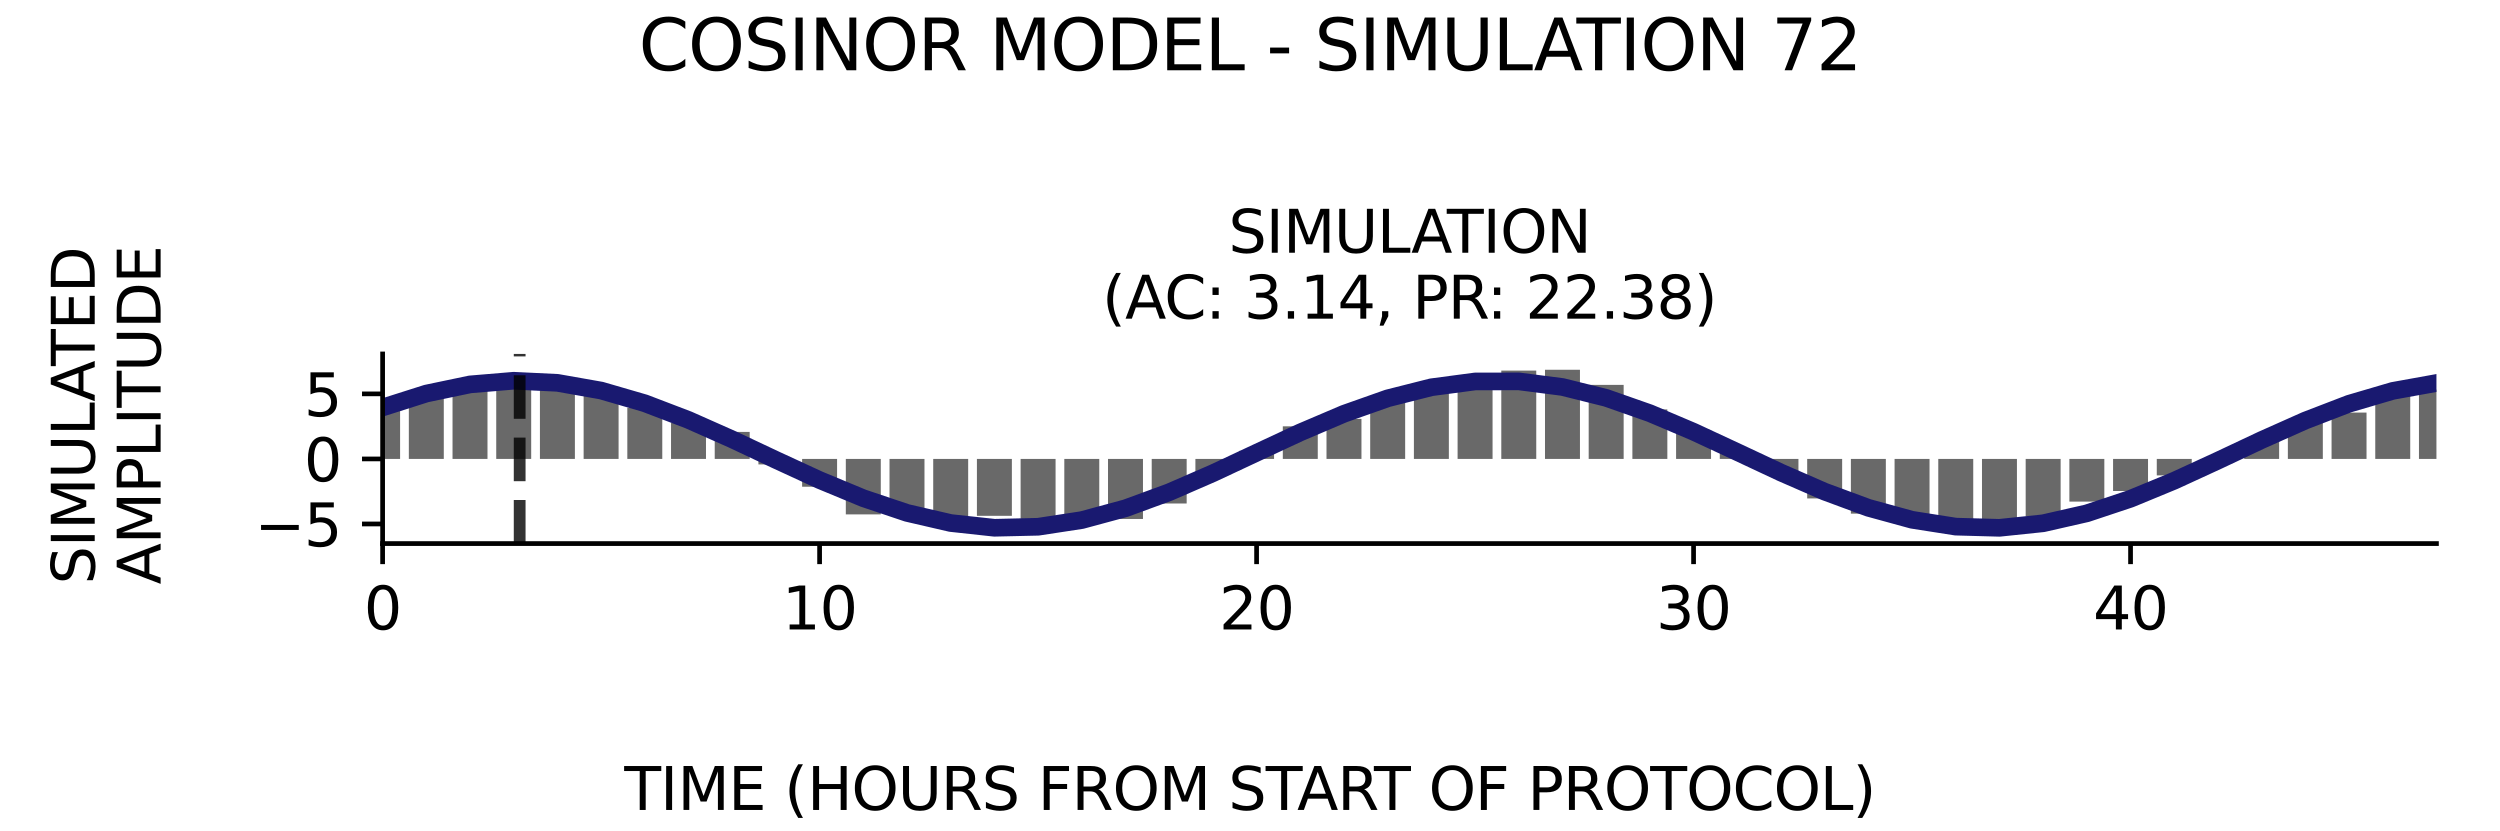 <?xml version="1.0" encoding="utf-8" standalone="no"?>
<!DOCTYPE svg PUBLIC "-//W3C//DTD SVG 1.1//EN"
  "http://www.w3.org/Graphics/SVG/1.1/DTD/svg11.dtd">
<svg xmlns:xlink="http://www.w3.org/1999/xlink" width="424.8pt" height="141.12pt" viewBox="0 0 424.8 141.12" xmlns="http://www.w3.org/2000/svg" version="1.1">
 <defs>
  <style type="text/css">*{stroke-linejoin: round; stroke-linecap: butt}</style>
 </defs>
 <g id="figure_1">
  <g id="patch_1">
   <path d="M 0 141.12 
L 424.8 141.12 
L 424.8 0 
L 0 0 
z
" style="fill: #ffffff"/>
  </g>
  <g id="axes_1">
   <g id="patch_2">
    <path d="M 65.014 92.36 
L 414 92.36 
L 414 60.144 
L 65.014 60.144 
z
" style="fill: #ffffff"/>
   </g>
   <g id="patch_3">
    <path d="M 62.044 77.981 
L 67.984 77.981 
L 67.984 69.842 
L 62.044 69.842 
z
" clip-path="url(#pfe3964c6c2)" style="fill: #696969"/>
   </g>
   <g id="patch_4">
    <path d="M 69.469 77.981 
L 75.409 77.981 
L 75.409 66.998 
L 69.469 66.998 
z
" clip-path="url(#pfe3964c6c2)" style="fill: #696969"/>
   </g>
   <g id="patch_5">
    <path d="M 76.894 77.981 
L 82.835 77.981 
L 82.835 65.329 
L 76.894 65.329 
z
" clip-path="url(#pfe3964c6c2)" style="fill: #696969"/>
   </g>
   <g id="patch_6">
    <path d="M 84.32 77.981 
L 90.26 77.981 
L 90.26 64.87 
L 84.32 64.87 
z
" clip-path="url(#pfe3964c6c2)" style="fill: #696969"/>
   </g>
   <g id="patch_7">
    <path d="M 91.745 77.981 
L 97.685 77.981 
L 97.685 65.57 
L 91.745 65.57 
z
" clip-path="url(#pfe3964c6c2)" style="fill: #696969"/>
   </g>
   <g id="patch_8">
    <path d="M 99.17 77.981 
L 105.11 77.981 
L 105.11 66.814 
L 99.17 66.814 
z
" clip-path="url(#pfe3964c6c2)" style="fill: #696969"/>
   </g>
   <g id="patch_9">
    <path d="M 106.595 77.981 
L 112.535 77.981 
L 112.535 69.276 
L 106.595 69.276 
z
" clip-path="url(#pfe3964c6c2)" style="fill: #696969"/>
   </g>
   <g id="patch_10">
    <path d="M 114.021 77.981 
L 119.961 77.981 
L 119.961 71.878 
L 114.021 71.878 
z
" clip-path="url(#pfe3964c6c2)" style="fill: #696969"/>
   </g>
   <g id="patch_11">
    <path d="M 121.446 77.981 
L 127.386 77.981 
L 127.386 73.391 
L 121.446 73.391 
z
" clip-path="url(#pfe3964c6c2)" style="fill: #696969"/>
   </g>
   <g id="patch_12">
    <path d="M 128.871 77.981 
L 134.811 77.981 
L 134.811 78.915 
L 128.871 78.915 
z
" clip-path="url(#pfe3964c6c2)" style="fill: #696969"/>
   </g>
   <g id="patch_13">
    <path d="M 136.296 77.981 
L 142.236 77.981 
L 142.236 82.705 
L 136.296 82.705 
z
" clip-path="url(#pfe3964c6c2)" style="fill: #696969"/>
   </g>
   <g id="patch_14">
    <path d="M 143.721 77.981 
L 149.662 77.981 
L 149.662 87.405 
L 143.721 87.405 
z
" clip-path="url(#pfe3964c6c2)" style="fill: #696969"/>
   </g>
   <g id="patch_15">
    <path d="M 151.147 77.981 
L 157.087 77.981 
L 157.087 87.159 
L 151.147 87.159 
z
" clip-path="url(#pfe3964c6c2)" style="fill: #696969"/>
   </g>
   <g id="patch_16">
    <path d="M 158.572 77.981 
L 164.512 77.981 
L 164.512 89.009 
L 158.572 89.009 
z
" clip-path="url(#pfe3964c6c2)" style="fill: #696969"/>
   </g>
   <g id="patch_17">
    <path d="M 165.997 77.981 
L 171.937 77.981 
L 171.937 87.649 
L 165.997 87.649 
z
" clip-path="url(#pfe3964c6c2)" style="fill: #696969"/>
   </g>
   <g id="patch_18">
    <path d="M 173.422 77.981 
L 179.363 77.981 
L 179.363 88.183 
L 173.422 88.183 
z
" clip-path="url(#pfe3964c6c2)" style="fill: #696969"/>
   </g>
   <g id="patch_19">
    <path d="M 180.848 77.981 
L 186.788 77.981 
L 186.788 87.962 
L 180.848 87.962 
z
" clip-path="url(#pfe3964c6c2)" style="fill: #696969"/>
   </g>
   <g id="patch_20">
    <path d="M 188.273 77.981 
L 194.213 77.981 
L 194.213 88.184 
L 188.273 88.184 
z
" clip-path="url(#pfe3964c6c2)" style="fill: #696969"/>
   </g>
   <g id="patch_21">
    <path d="M 195.698 77.981 
L 201.638 77.981 
L 201.638 85.554 
L 195.698 85.554 
z
" clip-path="url(#pfe3964c6c2)" style="fill: #696969"/>
   </g>
   <g id="patch_22">
    <path d="M 203.123 77.981 
L 209.064 77.981 
L 209.064 80.601 
L 203.123 80.601 
z
" clip-path="url(#pfe3964c6c2)" style="fill: #696969"/>
   </g>
   <g id="patch_23">
    <path d="M 210.549 77.981 
L 216.489 77.981 
L 216.489 76.61 
L 210.549 76.61 
z
" clip-path="url(#pfe3964c6c2)" style="fill: #696969"/>
   </g>
   <g id="patch_24">
    <path d="M 217.974 77.981 
L 223.914 77.981 
L 223.914 72.442 
L 217.974 72.442 
z
" clip-path="url(#pfe3964c6c2)" style="fill: #696969"/>
   </g>
   <g id="patch_25">
    <path d="M 225.399 77.981 
L 231.339 77.981 
L 231.339 71.173 
L 225.399 71.173 
z
" clip-path="url(#pfe3964c6c2)" style="fill: #696969"/>
   </g>
   <g id="patch_26">
    <path d="M 232.824 77.981 
L 238.764 77.981 
L 238.764 68.348 
L 232.824 68.348 
z
" clip-path="url(#pfe3964c6c2)" style="fill: #696969"/>
   </g>
   <g id="patch_27">
    <path d="M 240.25 77.981 
L 246.19 77.981 
L 246.19 66.789 
L 240.25 66.789 
z
" clip-path="url(#pfe3964c6c2)" style="fill: #696969"/>
   </g>
   <g id="patch_28">
    <path d="M 247.675 77.981 
L 253.615 77.981 
L 253.615 64.055 
L 247.675 64.055 
z
" clip-path="url(#pfe3964c6c2)" style="fill: #696969"/>
   </g>
   <g id="patch_29">
    <path d="M 255.1 77.981 
L 261.04 77.981 
L 261.04 62.97 
L 255.1 62.97 
z
" clip-path="url(#pfe3964c6c2)" style="fill: #696969"/>
   </g>
   <g id="patch_30">
    <path d="M 262.525 77.981 
L 268.465 77.981 
L 268.465 62.829 
L 262.525 62.829 
z
" clip-path="url(#pfe3964c6c2)" style="fill: #696969"/>
   </g>
   <g id="patch_31">
    <path d="M 269.95 77.981 
L 275.891 77.981 
L 275.891 65.399 
L 269.95 65.399 
z
" clip-path="url(#pfe3964c6c2)" style="fill: #696969"/>
   </g>
   <g id="patch_32">
    <path d="M 277.376 77.981 
L 283.316 77.981 
L 283.316 69.571 
L 277.376 69.571 
z
" clip-path="url(#pfe3964c6c2)" style="fill: #696969"/>
   </g>
   <g id="patch_33">
    <path d="M 284.801 77.981 
L 290.741 77.981 
L 290.741 73.257 
L 284.801 73.257 
z
" clip-path="url(#pfe3964c6c2)" style="fill: #696969"/>
   </g>
   <g id="patch_34">
    <path d="M 292.226 77.981 
L 298.166 77.981 
L 298.166 76.729 
L 292.226 76.729 
z
" clip-path="url(#pfe3964c6c2)" style="fill: #696969"/>
   </g>
   <g id="patch_35">
    <path d="M 299.651 77.981 
L 305.592 77.981 
L 305.592 80.432 
L 299.651 80.432 
z
" clip-path="url(#pfe3964c6c2)" style="fill: #696969"/>
   </g>
   <g id="patch_36">
    <path d="M 307.077 77.981 
L 313.017 77.981 
L 313.017 84.695 
L 307.077 84.695 
z
" clip-path="url(#pfe3964c6c2)" style="fill: #696969"/>
   </g>
   <g id="patch_37">
    <path d="M 314.502 77.981 
L 320.442 77.981 
L 320.442 87.277 
L 314.502 87.277 
z
" clip-path="url(#pfe3964c6c2)" style="fill: #696969"/>
   </g>
   <g id="patch_38">
    <path d="M 321.927 77.981 
L 327.867 77.981 
L 327.867 88.979 
L 321.927 88.979 
z
" clip-path="url(#pfe3964c6c2)" style="fill: #696969"/>
   </g>
   <g id="patch_39">
    <path d="M 329.352 77.981 
L 335.293 77.981 
L 335.293 89.434 
L 329.352 89.434 
z
" clip-path="url(#pfe3964c6c2)" style="fill: #696969"/>
   </g>
   <g id="patch_40">
    <path d="M 336.778 77.981 
L 342.718 77.981 
L 342.718 89.675 
L 336.778 89.675 
z
" clip-path="url(#pfe3964c6c2)" style="fill: #696969"/>
   </g>
   <g id="patch_41">
    <path d="M 344.203 77.981 
L 350.143 77.981 
L 350.143 87.777 
L 344.203 87.777 
z
" clip-path="url(#pfe3964c6c2)" style="fill: #696969"/>
   </g>
   <g id="patch_42">
    <path d="M 351.628 77.981 
L 357.568 77.981 
L 357.568 85.233 
L 351.628 85.233 
z
" clip-path="url(#pfe3964c6c2)" style="fill: #696969"/>
   </g>
   <g id="patch_43">
    <path d="M 359.053 77.981 
L 364.993 77.981 
L 364.993 83.431 
L 359.053 83.431 
z
" clip-path="url(#pfe3964c6c2)" style="fill: #696969"/>
   </g>
   <g id="patch_44">
    <path d="M 366.479 77.981 
L 372.419 77.981 
L 372.419 80.782 
L 366.479 80.782 
z
" clip-path="url(#pfe3964c6c2)" style="fill: #696969"/>
   </g>
   <g id="patch_45">
    <path d="M 373.904 77.981 
L 379.844 77.981 
L 379.844 78.215 
L 373.904 78.215 
z
" clip-path="url(#pfe3964c6c2)" style="fill: #696969"/>
   </g>
   <g id="patch_46">
    <path d="M 381.329 77.981 
L 387.269 77.981 
L 387.269 74.653 
L 381.329 74.653 
z
" clip-path="url(#pfe3964c6c2)" style="fill: #696969"/>
   </g>
   <g id="patch_47">
    <path d="M 388.754 77.981 
L 394.694 77.981 
L 394.694 71.244 
L 388.754 71.244 
z
" clip-path="url(#pfe3964c6c2)" style="fill: #696969"/>
   </g>
   <g id="patch_48">
    <path d="M 396.179 77.981 
L 402.12 77.981 
L 402.12 70.105 
L 396.179 70.105 
z
" clip-path="url(#pfe3964c6c2)" style="fill: #696969"/>
   </g>
   <g id="patch_49">
    <path d="M 403.605 77.981 
L 409.545 77.981 
L 409.545 67.126 
L 403.605 67.126 
z
" clip-path="url(#pfe3964c6c2)" style="fill: #696969"/>
   </g>
   <g id="patch_50">
    <path d="M 411.03 77.981 
L 416.97 77.981 
L 416.97 66.197 
L 411.03 66.197 
z
" clip-path="url(#pfe3964c6c2)" style="fill: #696969"/>
   </g>
   <g id="matplotlib.axis_1">
    <g id="xtick_1">
     <g id="line2d_1">
      <defs>
       <path id="m9c81779394" d="M 0 0 
L 0 3.5 
" style="stroke: #000000; stroke-width: 0.8"/>
      </defs>
      <g>
       <use xlink:href="#m9c81779394" x="65.014" y="92.36" style="stroke: #000000; stroke-width: 0.8"/>
      </g>
     </g>
     <g id="text_1">
      <!-- 0 -->
      <g transform="translate(61.833 106.958) scale(0.1 -0.1)">
       <defs>
        <path id="DejaVuSans-30" d="M 2034 4250 
Q 1547 4250 1301 3770 
Q 1056 3291 1056 2328 
Q 1056 1369 1301 889 
Q 1547 409 2034 409 
Q 2525 409 2770 889 
Q 3016 1369 3016 2328 
Q 3016 3291 2770 3770 
Q 2525 4250 2034 4250 
z
M 2034 4750 
Q 2819 4750 3233 4129 
Q 3647 3509 3647 2328 
Q 3647 1150 3233 529 
Q 2819 -91 2034 -91 
Q 1250 -91 836 529 
Q 422 1150 422 2328 
Q 422 3509 836 4129 
Q 1250 4750 2034 4750 
z
" transform="scale(0.016)"/>
       </defs>
       <use xlink:href="#DejaVuSans-30"/>
      </g>
     </g>
    </g>
    <g id="xtick_2">
     <g id="line2d_2">
      <g>
       <use xlink:href="#m9c81779394" x="139.266" y="92.36" style="stroke: #000000; stroke-width: 0.8"/>
      </g>
     </g>
     <g id="text_2">
      <!-- 10 -->
      <g transform="translate(132.904 106.958) scale(0.1 -0.1)">
       <defs>
        <path id="DejaVuSans-31" d="M 794 531 
L 1825 531 
L 1825 4091 
L 703 3866 
L 703 4441 
L 1819 4666 
L 2450 4666 
L 2450 531 
L 3481 531 
L 3481 0 
L 794 0 
L 794 531 
z
" transform="scale(0.016)"/>
       </defs>
       <use xlink:href="#DejaVuSans-31"/>
       <use xlink:href="#DejaVuSans-30" x="63.623"/>
      </g>
     </g>
    </g>
    <g id="xtick_3">
     <g id="line2d_3">
      <g>
       <use xlink:href="#m9c81779394" x="213.519" y="92.36" style="stroke: #000000; stroke-width: 0.8"/>
      </g>
     </g>
     <g id="text_3">
      <!-- 20 -->
      <g transform="translate(207.156 106.958) scale(0.1 -0.1)">
       <defs>
        <path id="DejaVuSans-32" d="M 1228 531 
L 3431 531 
L 3431 0 
L 469 0 
L 469 531 
Q 828 903 1448 1529 
Q 2069 2156 2228 2338 
Q 2531 2678 2651 2914 
Q 2772 3150 2772 3378 
Q 2772 3750 2511 3984 
Q 2250 4219 1831 4219 
Q 1534 4219 1204 4116 
Q 875 4013 500 3803 
L 500 4441 
Q 881 4594 1212 4672 
Q 1544 4750 1819 4750 
Q 2544 4750 2975 4387 
Q 3406 4025 3406 3419 
Q 3406 3131 3298 2873 
Q 3191 2616 2906 2266 
Q 2828 2175 2409 1742 
Q 1991 1309 1228 531 
z
" transform="scale(0.016)"/>
       </defs>
       <use xlink:href="#DejaVuSans-32"/>
       <use xlink:href="#DejaVuSans-30" x="63.623"/>
      </g>
     </g>
    </g>
    <g id="xtick_4">
     <g id="line2d_4">
      <g>
       <use xlink:href="#m9c81779394" x="287.771" y="92.36" style="stroke: #000000; stroke-width: 0.8"/>
      </g>
     </g>
     <g id="text_4">
      <!-- 30 -->
      <g transform="translate(281.409 106.958) scale(0.1 -0.1)">
       <defs>
        <path id="DejaVuSans-33" d="M 2597 2516 
Q 3050 2419 3304 2112 
Q 3559 1806 3559 1356 
Q 3559 666 3084 287 
Q 2609 -91 1734 -91 
Q 1441 -91 1130 -33 
Q 819 25 488 141 
L 488 750 
Q 750 597 1062 519 
Q 1375 441 1716 441 
Q 2309 441 2620 675 
Q 2931 909 2931 1356 
Q 2931 1769 2642 2001 
Q 2353 2234 1838 2234 
L 1294 2234 
L 1294 2753 
L 1863 2753 
Q 2328 2753 2575 2939 
Q 2822 3125 2822 3475 
Q 2822 3834 2567 4026 
Q 2313 4219 1838 4219 
Q 1578 4219 1281 4162 
Q 984 4106 628 3988 
L 628 4550 
Q 988 4650 1302 4700 
Q 1616 4750 1894 4750 
Q 2613 4750 3031 4423 
Q 3450 4097 3450 3541 
Q 3450 3153 3228 2886 
Q 3006 2619 2597 2516 
z
" transform="scale(0.016)"/>
       </defs>
       <use xlink:href="#DejaVuSans-33"/>
       <use xlink:href="#DejaVuSans-30" x="63.623"/>
      </g>
     </g>
    </g>
    <g id="xtick_5">
     <g id="line2d_5">
      <g>
       <use xlink:href="#m9c81779394" x="362.023" y="92.36" style="stroke: #000000; stroke-width: 0.8"/>
      </g>
     </g>
     <g id="text_5">
      <!-- 40 -->
      <g transform="translate(355.661 106.958) scale(0.1 -0.1)">
       <defs>
        <path id="DejaVuSans-34" d="M 2419 4116 
L 825 1625 
L 2419 1625 
L 2419 4116 
z
M 2253 4666 
L 3047 4666 
L 3047 1625 
L 3713 1625 
L 3713 1100 
L 3047 1100 
L 3047 0 
L 2419 0 
L 2419 1100 
L 313 1100 
L 313 1709 
L 2253 4666 
z
" transform="scale(0.016)"/>
       </defs>
       <use xlink:href="#DejaVuSans-34"/>
       <use xlink:href="#DejaVuSans-30" x="63.623"/>
      </g>
     </g>
    </g>
   </g>
   <g id="matplotlib.axis_2">
    <g id="ytick_1">
     <g id="line2d_6">
      <defs>
       <path id="m20a9632581" d="M 0 0 
L -3.5 0 
" style="stroke: #000000; stroke-width: 0.8"/>
      </defs>
      <g>
       <use xlink:href="#m20a9632581" x="65.014" y="89.035" style="stroke: #000000; stroke-width: 0.8"/>
      </g>
     </g>
     <g id="text_6">
      <!-- −5 -->
      <g transform="translate(43.272 92.834) scale(0.1 -0.1)">
       <defs>
        <path id="DejaVuSans-2212" d="M 678 2272 
L 4684 2272 
L 4684 1741 
L 678 1741 
L 678 2272 
z
" transform="scale(0.016)"/>
        <path id="DejaVuSans-35" d="M 691 4666 
L 3169 4666 
L 3169 4134 
L 1269 4134 
L 1269 2991 
Q 1406 3038 1543 3061 
Q 1681 3084 1819 3084 
Q 2600 3084 3056 2656 
Q 3513 2228 3513 1497 
Q 3513 744 3044 326 
Q 2575 -91 1722 -91 
Q 1428 -91 1123 -41 
Q 819 9 494 109 
L 494 744 
Q 775 591 1075 516 
Q 1375 441 1709 441 
Q 2250 441 2565 725 
Q 2881 1009 2881 1497 
Q 2881 1984 2565 2268 
Q 2250 2553 1709 2553 
Q 1456 2553 1204 2497 
Q 953 2441 691 2322 
L 691 4666 
z
" transform="scale(0.016)"/>
       </defs>
       <use xlink:href="#DejaVuSans-2212"/>
       <use xlink:href="#DejaVuSans-35" x="83.789"/>
      </g>
     </g>
    </g>
    <g id="ytick_2">
     <g id="line2d_7">
      <g>
       <use xlink:href="#m20a9632581" x="65.014" y="77.981" style="stroke: #000000; stroke-width: 0.8"/>
      </g>
     </g>
     <g id="text_7">
      <!-- 0 -->
      <g transform="translate(51.651 81.78) scale(0.1 -0.1)">
       <use xlink:href="#DejaVuSans-30"/>
      </g>
     </g>
    </g>
    <g id="ytick_3">
     <g id="line2d_8">
      <g>
       <use xlink:href="#m20a9632581" x="65.014" y="66.927" style="stroke: #000000; stroke-width: 0.8"/>
      </g>
     </g>
     <g id="text_8">
      <!-- 5 -->
      <g transform="translate(51.651 70.727) scale(0.1 -0.1)">
       <use xlink:href="#DejaVuSans-35"/>
      </g>
     </g>
    </g>
   </g>
   <g id="line2d_9">
    <path d="M 65.014 69.235 
L 72.439 66.872 
L 79.864 65.318 
L 87.29 64.696 
L 94.715 65.053 
L 102.14 66.362 
L 109.565 68.52 
L 116.991 71.359 
L 124.416 74.655 
L 131.841 78.152 
L 139.266 81.575 
L 146.692 84.655 
L 154.117 87.153 
L 161.542 88.872 
L 168.967 89.678 
L 176.393 89.507 
L 183.818 88.373 
L 191.243 86.365 
L 198.668 83.64 
L 206.093 80.411 
L 213.519 76.932 
L 220.944 73.474 
L 228.369 70.309 
L 235.794 67.683 
L 243.22 65.804 
L 250.645 64.818 
L 258.07 64.802 
L 265.495 65.757 
L 272.921 67.609 
L 280.346 70.213 
L 287.771 73.364 
L 295.196 76.817 
L 302.621 80.3 
L 310.047 83.541 
L 317.472 86.286 
L 324.897 88.321 
L 332.322 89.485 
L 339.748 89.688 
L 347.173 88.913 
L 354.598 87.222 
L 362.023 84.747 
L 369.449 81.682 
L 376.874 78.266 
L 384.299 74.768 
L 391.724 71.46 
L 399.15 68.603 
L 406.575 66.42 
L 414 65.081 
" clip-path="url(#pfe3964c6c2)" style="fill: none; stroke: #191970; stroke-width: 3; stroke-linecap: square"/>
   </g>
   <g id="line2d_10">
    <path d="M 88.302 92.36 
L 88.302 60.144 
" clip-path="url(#pfe3964c6c2)" style="fill: none; stroke-dasharray: 7.4,3.2; stroke-dashoffset: 0; stroke: #000000; stroke-opacity: 0.8; stroke-width: 2"/>
   </g>
   <g id="patch_51">
    <path d="M 65.014 92.36 
L 65.014 60.144 
" style="fill: none; stroke: #000000; stroke-width: 0.8; stroke-linejoin: miter; stroke-linecap: square"/>
   </g>
   <g id="patch_52">
    <path d="M 65.014 92.36 
L 414 92.36 
" style="fill: none; stroke: #000000; stroke-width: 0.8; stroke-linejoin: miter; stroke-linecap: square"/>
   </g>
   <g id="text_9">
    <!-- SIMULATION -->
    <g transform="translate(208.748 42.946) scale(0.1 -0.1)">
     <defs>
      <path id="DejaVuSans-53" d="M 3425 4513 
L 3425 3897 
Q 3066 4069 2747 4153 
Q 2428 4238 2131 4238 
Q 1616 4238 1336 4038 
Q 1056 3838 1056 3469 
Q 1056 3159 1242 3001 
Q 1428 2844 1947 2747 
L 2328 2669 
Q 3034 2534 3370 2195 
Q 3706 1856 3706 1288 
Q 3706 609 3251 259 
Q 2797 -91 1919 -91 
Q 1588 -91 1214 -16 
Q 841 59 441 206 
L 441 856 
Q 825 641 1194 531 
Q 1563 422 1919 422 
Q 2459 422 2753 634 
Q 3047 847 3047 1241 
Q 3047 1584 2836 1778 
Q 2625 1972 2144 2069 
L 1759 2144 
Q 1053 2284 737 2584 
Q 422 2884 422 3419 
Q 422 4038 858 4394 
Q 1294 4750 2059 4750 
Q 2388 4750 2728 4690 
Q 3069 4631 3425 4513 
z
" transform="scale(0.016)"/>
      <path id="DejaVuSans-49" d="M 628 4666 
L 1259 4666 
L 1259 0 
L 628 0 
L 628 4666 
z
" transform="scale(0.016)"/>
      <path id="DejaVuSans-4d" d="M 628 4666 
L 1569 4666 
L 2759 1491 
L 3956 4666 
L 4897 4666 
L 4897 0 
L 4281 0 
L 4281 4097 
L 3078 897 
L 2444 897 
L 1241 4097 
L 1241 0 
L 628 0 
L 628 4666 
z
" transform="scale(0.016)"/>
      <path id="DejaVuSans-55" d="M 556 4666 
L 1191 4666 
L 1191 1831 
Q 1191 1081 1462 751 
Q 1734 422 2344 422 
Q 2950 422 3222 751 
Q 3494 1081 3494 1831 
L 3494 4666 
L 4128 4666 
L 4128 1753 
Q 4128 841 3676 375 
Q 3225 -91 2344 -91 
Q 1459 -91 1007 375 
Q 556 841 556 1753 
L 556 4666 
z
" transform="scale(0.016)"/>
      <path id="DejaVuSans-4c" d="M 628 4666 
L 1259 4666 
L 1259 531 
L 3531 531 
L 3531 0 
L 628 0 
L 628 4666 
z
" transform="scale(0.016)"/>
      <path id="DejaVuSans-41" d="M 2188 4044 
L 1331 1722 
L 3047 1722 
L 2188 4044 
z
M 1831 4666 
L 2547 4666 
L 4325 0 
L 3669 0 
L 3244 1197 
L 1141 1197 
L 716 0 
L 50 0 
L 1831 4666 
z
" transform="scale(0.016)"/>
      <path id="DejaVuSans-54" d="M -19 4666 
L 3928 4666 
L 3928 4134 
L 2272 4134 
L 2272 0 
L 1638 0 
L 1638 4134 
L -19 4134 
L -19 4666 
z
" transform="scale(0.016)"/>
      <path id="DejaVuSans-4f" d="M 2522 4238 
Q 1834 4238 1429 3725 
Q 1025 3213 1025 2328 
Q 1025 1447 1429 934 
Q 1834 422 2522 422 
Q 3209 422 3611 934 
Q 4013 1447 4013 2328 
Q 4013 3213 3611 3725 
Q 3209 4238 2522 4238 
z
M 2522 4750 
Q 3503 4750 4090 4092 
Q 4678 3434 4678 2328 
Q 4678 1225 4090 567 
Q 3503 -91 2522 -91 
Q 1538 -91 948 565 
Q 359 1222 359 2328 
Q 359 3434 948 4092 
Q 1538 4750 2522 4750 
z
" transform="scale(0.016)"/>
      <path id="DejaVuSans-4e" d="M 628 4666 
L 1478 4666 
L 3547 763 
L 3547 4666 
L 4159 4666 
L 4159 0 
L 3309 0 
L 1241 3903 
L 1241 0 
L 628 0 
L 628 4666 
z
" transform="scale(0.016)"/>
     </defs>
     <use xlink:href="#DejaVuSans-53"/>
     <use xlink:href="#DejaVuSans-49" x="63.477"/>
     <use xlink:href="#DejaVuSans-4d" x="92.969"/>
     <use xlink:href="#DejaVuSans-55" x="179.248"/>
     <use xlink:href="#DejaVuSans-4c" x="252.441"/>
     <use xlink:href="#DejaVuSans-41" x="310.404"/>
     <use xlink:href="#DejaVuSans-54" x="371.062"/>
     <use xlink:href="#DejaVuSans-49" x="432.146"/>
     <use xlink:href="#DejaVuSans-4f" x="461.639"/>
     <use xlink:href="#DejaVuSans-4e" x="540.35"/>
    </g>
    <!-- (AC: 3.14, PR: 22.38) -->
    <g transform="translate(187.277 54.144) scale(0.1 -0.1)">
     <defs>
      <path id="DejaVuSans-28" d="M 1984 4856 
Q 1566 4138 1362 3434 
Q 1159 2731 1159 2009 
Q 1159 1288 1364 580 
Q 1569 -128 1984 -844 
L 1484 -844 
Q 1016 -109 783 600 
Q 550 1309 550 2009 
Q 550 2706 781 3412 
Q 1013 4119 1484 4856 
L 1984 4856 
z
" transform="scale(0.016)"/>
      <path id="DejaVuSans-43" d="M 4122 4306 
L 4122 3641 
Q 3803 3938 3442 4084 
Q 3081 4231 2675 4231 
Q 1875 4231 1450 3742 
Q 1025 3253 1025 2328 
Q 1025 1406 1450 917 
Q 1875 428 2675 428 
Q 3081 428 3442 575 
Q 3803 722 4122 1019 
L 4122 359 
Q 3791 134 3420 21 
Q 3050 -91 2638 -91 
Q 1578 -91 968 557 
Q 359 1206 359 2328 
Q 359 3453 968 4101 
Q 1578 4750 2638 4750 
Q 3056 4750 3426 4639 
Q 3797 4528 4122 4306 
z
" transform="scale(0.016)"/>
      <path id="DejaVuSans-3a" d="M 750 794 
L 1409 794 
L 1409 0 
L 750 0 
L 750 794 
z
M 750 3309 
L 1409 3309 
L 1409 2516 
L 750 2516 
L 750 3309 
z
" transform="scale(0.016)"/>
      <path id="DejaVuSans-20" transform="scale(0.016)"/>
      <path id="DejaVuSans-2e" d="M 684 794 
L 1344 794 
L 1344 0 
L 684 0 
L 684 794 
z
" transform="scale(0.016)"/>
      <path id="DejaVuSans-2c" d="M 750 794 
L 1409 794 
L 1409 256 
L 897 -744 
L 494 -744 
L 750 256 
L 750 794 
z
" transform="scale(0.016)"/>
      <path id="DejaVuSans-50" d="M 1259 4147 
L 1259 2394 
L 2053 2394 
Q 2494 2394 2734 2622 
Q 2975 2850 2975 3272 
Q 2975 3691 2734 3919 
Q 2494 4147 2053 4147 
L 1259 4147 
z
M 628 4666 
L 2053 4666 
Q 2838 4666 3239 4311 
Q 3641 3956 3641 3272 
Q 3641 2581 3239 2228 
Q 2838 1875 2053 1875 
L 1259 1875 
L 1259 0 
L 628 0 
L 628 4666 
z
" transform="scale(0.016)"/>
      <path id="DejaVuSans-52" d="M 2841 2188 
Q 3044 2119 3236 1894 
Q 3428 1669 3622 1275 
L 4263 0 
L 3584 0 
L 2988 1197 
Q 2756 1666 2539 1819 
Q 2322 1972 1947 1972 
L 1259 1972 
L 1259 0 
L 628 0 
L 628 4666 
L 2053 4666 
Q 2853 4666 3247 4331 
Q 3641 3997 3641 3322 
Q 3641 2881 3436 2590 
Q 3231 2300 2841 2188 
z
M 1259 4147 
L 1259 2491 
L 2053 2491 
Q 2509 2491 2742 2702 
Q 2975 2913 2975 3322 
Q 2975 3731 2742 3939 
Q 2509 4147 2053 4147 
L 1259 4147 
z
" transform="scale(0.016)"/>
      <path id="DejaVuSans-38" d="M 2034 2216 
Q 1584 2216 1326 1975 
Q 1069 1734 1069 1313 
Q 1069 891 1326 650 
Q 1584 409 2034 409 
Q 2484 409 2743 651 
Q 3003 894 3003 1313 
Q 3003 1734 2745 1975 
Q 2488 2216 2034 2216 
z
M 1403 2484 
Q 997 2584 770 2862 
Q 544 3141 544 3541 
Q 544 4100 942 4425 
Q 1341 4750 2034 4750 
Q 2731 4750 3128 4425 
Q 3525 4100 3525 3541 
Q 3525 3141 3298 2862 
Q 3072 2584 2669 2484 
Q 3125 2378 3379 2068 
Q 3634 1759 3634 1313 
Q 3634 634 3220 271 
Q 2806 -91 2034 -91 
Q 1263 -91 848 271 
Q 434 634 434 1313 
Q 434 1759 690 2068 
Q 947 2378 1403 2484 
z
M 1172 3481 
Q 1172 3119 1398 2916 
Q 1625 2713 2034 2713 
Q 2441 2713 2670 2916 
Q 2900 3119 2900 3481 
Q 2900 3844 2670 4047 
Q 2441 4250 2034 4250 
Q 1625 4250 1398 4047 
Q 1172 3844 1172 3481 
z
" transform="scale(0.016)"/>
      <path id="DejaVuSans-29" d="M 513 4856 
L 1013 4856 
Q 1481 4119 1714 3412 
Q 1947 2706 1947 2009 
Q 1947 1309 1714 600 
Q 1481 -109 1013 -844 
L 513 -844 
Q 928 -128 1133 580 
Q 1338 1288 1338 2009 
Q 1338 2731 1133 3434 
Q 928 4138 513 4856 
z
" transform="scale(0.016)"/>
     </defs>
     <use xlink:href="#DejaVuSans-28"/>
     <use xlink:href="#DejaVuSans-41" x="39.014"/>
     <use xlink:href="#DejaVuSans-43" x="105.672"/>
     <use xlink:href="#DejaVuSans-3a" x="175.496"/>
     <use xlink:href="#DejaVuSans-20" x="209.188"/>
     <use xlink:href="#DejaVuSans-33" x="240.975"/>
     <use xlink:href="#DejaVuSans-2e" x="304.598"/>
     <use xlink:href="#DejaVuSans-31" x="336.385"/>
     <use xlink:href="#DejaVuSans-34" x="400.008"/>
     <use xlink:href="#DejaVuSans-2c" x="463.631"/>
     <use xlink:href="#DejaVuSans-20" x="495.418"/>
     <use xlink:href="#DejaVuSans-50" x="527.205"/>
     <use xlink:href="#DejaVuSans-52" x="587.508"/>
     <use xlink:href="#DejaVuSans-3a" x="653.865"/>
     <use xlink:href="#DejaVuSans-20" x="687.557"/>
     <use xlink:href="#DejaVuSans-32" x="719.344"/>
     <use xlink:href="#DejaVuSans-32" x="782.967"/>
     <use xlink:href="#DejaVuSans-2e" x="846.59"/>
     <use xlink:href="#DejaVuSans-33" x="878.377"/>
     <use xlink:href="#DejaVuSans-38" x="942"/>
     <use xlink:href="#DejaVuSans-29" x="1005.623"/>
    </g>
   </g>
  </g>
  <g id="text_10">
   <!-- COSINOR MODEL - SIMULATION 72 -->
   <g transform="translate(108.534 11.941) scale(0.12 -0.12)">
    <defs>
     <path id="DejaVuSans-44" d="M 1259 4147 
L 1259 519 
L 2022 519 
Q 2988 519 3436 956 
Q 3884 1394 3884 2338 
Q 3884 3275 3436 3711 
Q 2988 4147 2022 4147 
L 1259 4147 
z
M 628 4666 
L 1925 4666 
Q 3281 4666 3915 4102 
Q 4550 3538 4550 2338 
Q 4550 1131 3912 565 
Q 3275 0 1925 0 
L 628 0 
L 628 4666 
z
" transform="scale(0.016)"/>
     <path id="DejaVuSans-45" d="M 628 4666 
L 3578 4666 
L 3578 4134 
L 1259 4134 
L 1259 2753 
L 3481 2753 
L 3481 2222 
L 1259 2222 
L 1259 531 
L 3634 531 
L 3634 0 
L 628 0 
L 628 4666 
z
" transform="scale(0.016)"/>
     <path id="DejaVuSans-2d" d="M 313 2009 
L 1997 2009 
L 1997 1497 
L 313 1497 
L 313 2009 
z
" transform="scale(0.016)"/>
     <path id="DejaVuSans-37" d="M 525 4666 
L 3525 4666 
L 3525 4397 
L 1831 0 
L 1172 0 
L 2766 4134 
L 525 4134 
L 525 4666 
z
" transform="scale(0.016)"/>
    </defs>
    <use xlink:href="#DejaVuSans-43"/>
    <use xlink:href="#DejaVuSans-4f" x="69.824"/>
    <use xlink:href="#DejaVuSans-53" x="148.535"/>
    <use xlink:href="#DejaVuSans-49" x="212.012"/>
    <use xlink:href="#DejaVuSans-4e" x="241.504"/>
    <use xlink:href="#DejaVuSans-4f" x="316.309"/>
    <use xlink:href="#DejaVuSans-52" x="395.02"/>
    <use xlink:href="#DejaVuSans-20" x="464.502"/>
    <use xlink:href="#DejaVuSans-4d" x="496.289"/>
    <use xlink:href="#DejaVuSans-4f" x="582.568"/>
    <use xlink:href="#DejaVuSans-44" x="661.279"/>
    <use xlink:href="#DejaVuSans-45" x="738.281"/>
    <use xlink:href="#DejaVuSans-4c" x="801.465"/>
    <use xlink:href="#DejaVuSans-20" x="857.178"/>
    <use xlink:href="#DejaVuSans-2d" x="888.965"/>
    <use xlink:href="#DejaVuSans-20" x="925.049"/>
    <use xlink:href="#DejaVuSans-53" x="956.836"/>
    <use xlink:href="#DejaVuSans-49" x="1020.312"/>
    <use xlink:href="#DejaVuSans-4d" x="1049.805"/>
    <use xlink:href="#DejaVuSans-55" x="1136.084"/>
    <use xlink:href="#DejaVuSans-4c" x="1209.277"/>
    <use xlink:href="#DejaVuSans-41" x="1267.24"/>
    <use xlink:href="#DejaVuSans-54" x="1327.898"/>
    <use xlink:href="#DejaVuSans-49" x="1388.982"/>
    <use xlink:href="#DejaVuSans-4f" x="1418.475"/>
    <use xlink:href="#DejaVuSans-4e" x="1497.186"/>
    <use xlink:href="#DejaVuSans-20" x="1571.99"/>
    <use xlink:href="#DejaVuSans-37" x="1603.777"/>
    <use xlink:href="#DejaVuSans-32" x="1667.4"/>
   </g>
  </g>
  <g id="text_11">
   <!-- TIME (HOURS FROM START OF PROTOCOL) -->
   <g transform="translate(106.08 137.629) scale(0.1 -0.1)">
    <defs>
     <path id="DejaVuSans-48" d="M 628 4666 
L 1259 4666 
L 1259 2753 
L 3553 2753 
L 3553 4666 
L 4184 4666 
L 4184 0 
L 3553 0 
L 3553 2222 
L 1259 2222 
L 1259 0 
L 628 0 
L 628 4666 
z
" transform="scale(0.016)"/>
     <path id="DejaVuSans-46" d="M 628 4666 
L 3309 4666 
L 3309 4134 
L 1259 4134 
L 1259 2759 
L 3109 2759 
L 3109 2228 
L 1259 2228 
L 1259 0 
L 628 0 
L 628 4666 
z
" transform="scale(0.016)"/>
    </defs>
    <use xlink:href="#DejaVuSans-54"/>
    <use xlink:href="#DejaVuSans-49" x="61.084"/>
    <use xlink:href="#DejaVuSans-4d" x="90.576"/>
    <use xlink:href="#DejaVuSans-45" x="176.855"/>
    <use xlink:href="#DejaVuSans-20" x="240.039"/>
    <use xlink:href="#DejaVuSans-28" x="271.826"/>
    <use xlink:href="#DejaVuSans-48" x="310.84"/>
    <use xlink:href="#DejaVuSans-4f" x="386.035"/>
    <use xlink:href="#DejaVuSans-55" x="464.746"/>
    <use xlink:href="#DejaVuSans-52" x="537.939"/>
    <use xlink:href="#DejaVuSans-53" x="607.422"/>
    <use xlink:href="#DejaVuSans-20" x="670.898"/>
    <use xlink:href="#DejaVuSans-46" x="702.686"/>
    <use xlink:href="#DejaVuSans-52" x="760.205"/>
    <use xlink:href="#DejaVuSans-4f" x="829.688"/>
    <use xlink:href="#DejaVuSans-4d" x="908.398"/>
    <use xlink:href="#DejaVuSans-20" x="994.678"/>
    <use xlink:href="#DejaVuSans-53" x="1026.465"/>
    <use xlink:href="#DejaVuSans-54" x="1089.941"/>
    <use xlink:href="#DejaVuSans-41" x="1143.275"/>
    <use xlink:href="#DejaVuSans-52" x="1211.684"/>
    <use xlink:href="#DejaVuSans-54" x="1273.916"/>
    <use xlink:href="#DejaVuSans-20" x="1335"/>
    <use xlink:href="#DejaVuSans-4f" x="1366.787"/>
    <use xlink:href="#DejaVuSans-46" x="1445.498"/>
    <use xlink:href="#DejaVuSans-20" x="1503.018"/>
    <use xlink:href="#DejaVuSans-50" x="1534.805"/>
    <use xlink:href="#DejaVuSans-52" x="1595.107"/>
    <use xlink:href="#DejaVuSans-4f" x="1664.59"/>
    <use xlink:href="#DejaVuSans-54" x="1743.301"/>
    <use xlink:href="#DejaVuSans-4f" x="1804.385"/>
    <use xlink:href="#DejaVuSans-43" x="1883.096"/>
    <use xlink:href="#DejaVuSans-4f" x="1952.92"/>
    <use xlink:href="#DejaVuSans-4c" x="2031.631"/>
    <use xlink:href="#DejaVuSans-29" x="2087.344"/>
   </g>
  </g>
  <g id="text_12">
   <!-- SIMULATED -->
   <g transform="translate(16.094 99.293) rotate(-90) scale(0.1 -0.1)">
    <use xlink:href="#DejaVuSans-53"/>
    <use xlink:href="#DejaVuSans-49" x="63.477"/>
    <use xlink:href="#DejaVuSans-4d" x="92.969"/>
    <use xlink:href="#DejaVuSans-55" x="179.248"/>
    <use xlink:href="#DejaVuSans-4c" x="252.441"/>
    <use xlink:href="#DejaVuSans-41" x="310.404"/>
    <use xlink:href="#DejaVuSans-54" x="371.062"/>
    <use xlink:href="#DejaVuSans-45" x="432.146"/>
    <use xlink:href="#DejaVuSans-44" x="495.33"/>
   </g>
   <!-- AMPLITUDE -->
   <g transform="translate(27.292 99.293) rotate(-90) scale(0.1 -0.1)">
    <use xlink:href="#DejaVuSans-41"/>
    <use xlink:href="#DejaVuSans-4d" x="68.408"/>
    <use xlink:href="#DejaVuSans-50" x="154.688"/>
    <use xlink:href="#DejaVuSans-4c" x="214.99"/>
    <use xlink:href="#DejaVuSans-49" x="270.703"/>
    <use xlink:href="#DejaVuSans-54" x="300.195"/>
    <use xlink:href="#DejaVuSans-55" x="361.279"/>
    <use xlink:href="#DejaVuSans-44" x="434.473"/>
    <use xlink:href="#DejaVuSans-45" x="511.475"/>
   </g>
  </g>
 </g>
 <defs>
  <clipPath id="pfe3964c6c2">
   <rect x="65.014" y="60.144" width="348.986" height="32.216"/>
  </clipPath>
 </defs>
</svg>

